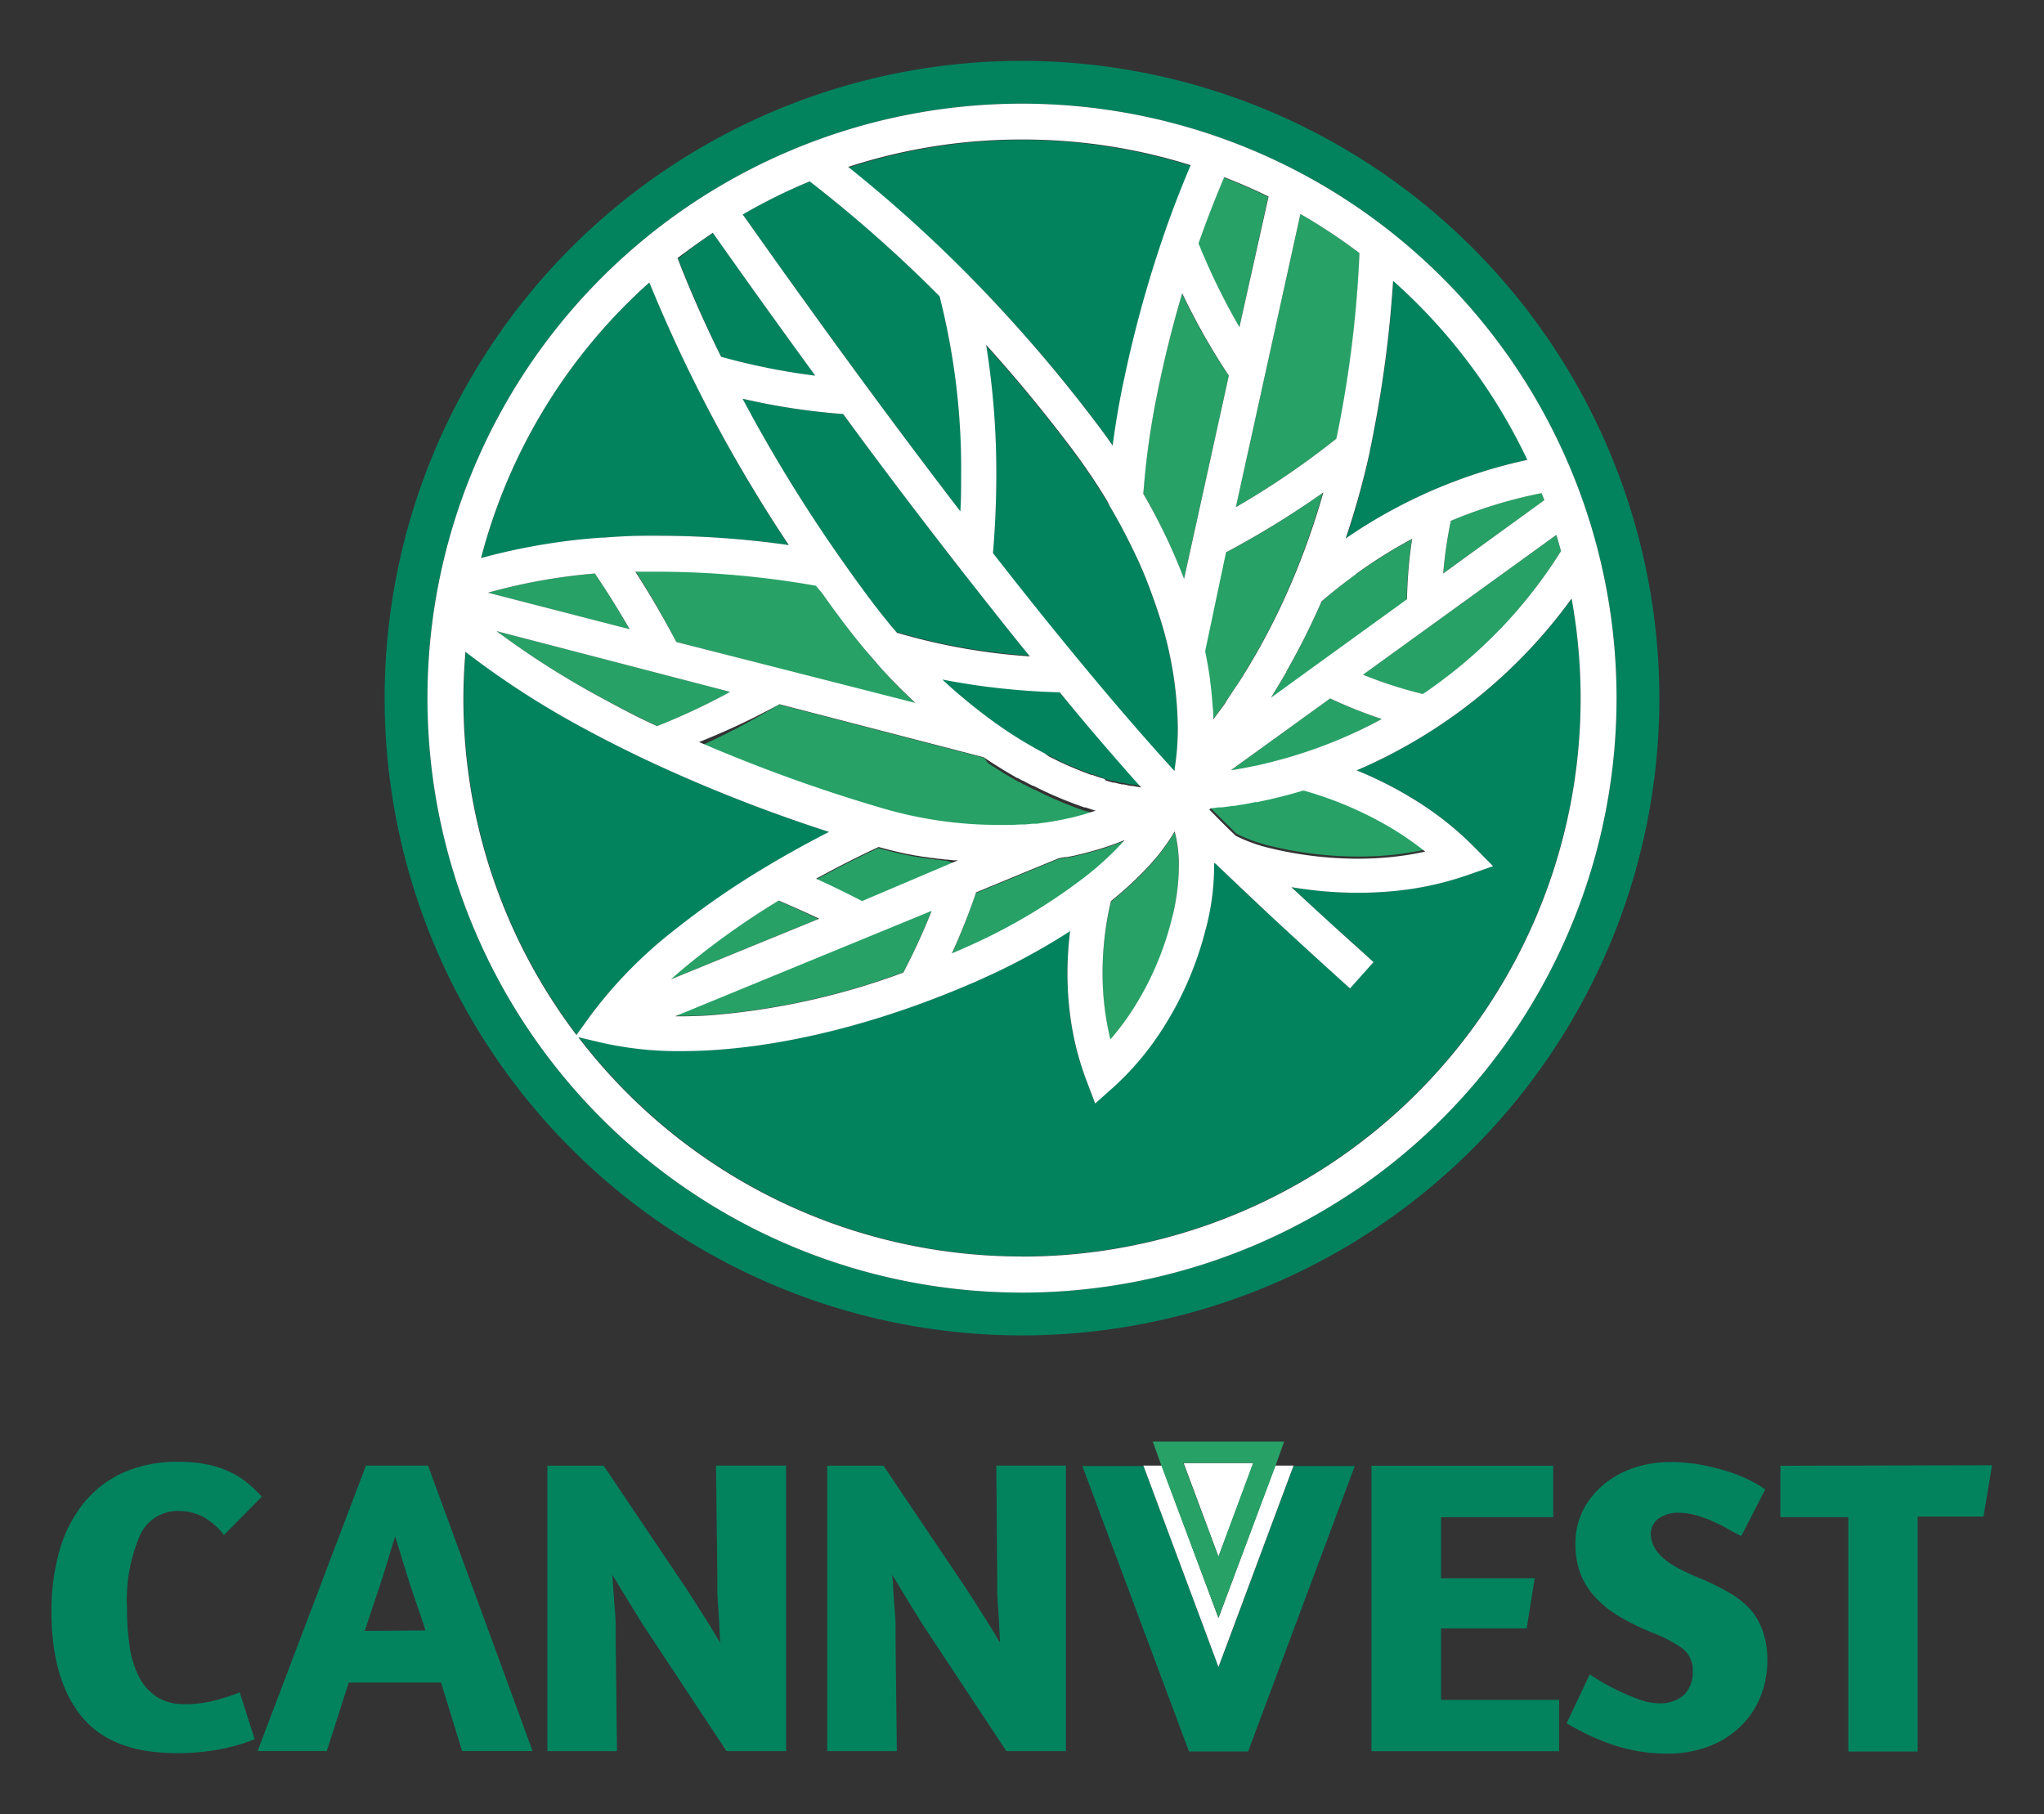 <svg xmlns="http://www.w3.org/2000/svg" viewBox="0 0 238.76 211.97"><rect x="0" y="0" width="238.76" height="211.97" fill="#333333" stroke="none"/><defs><style>.cls-1{fill:#02835e;}.cls-2{fill:#fff;}.cls-3{fill:#28a167;}</style></defs><title>Artboard 1</title><g id="Isolation_Mode" data-name="Isolation Mode"><path class="cls-1" d="M42.75,171.22,30.09,204.57h8.08l2.56-8H51.52l2.46,8h8.23L50,171.22Zm-.15,19.31,1-3q.52-1.53,1-3t.86-2.78q.39-1.3.69-2.24.3.89.69,2.19t.86,2.78q.47,1.48,1,3t1,3ZM25,198.68a13.58,13.58,0,0,1-3.37.42,6,6,0,0,1-3.28-.84,6.1,6.1,0,0,1-2.09-2.31,11.14,11.14,0,0,1-1.11-3.57,30.55,30.55,0,0,1-.32-4.61,19.16,19.16,0,0,1,1.45-8.25,4.85,4.85,0,0,1,4.66-3,6.3,6.3,0,0,1,2.56.57,7.72,7.72,0,0,1,2.66,2.24l4.43-4.48A15.34,15.34,0,0,0,29,173.33a9.78,9.78,0,0,0-2-1.3,11.87,11.87,0,0,0-2.64-.91,15.73,15.73,0,0,0-3.47-.34,15.37,15.37,0,0,0-6.58,1.3,12.67,12.67,0,0,0-4.63,3.64,15.84,15.84,0,0,0-2.76,5.54,25.64,25.64,0,0,0-.91,7q0,7.93,3.5,12.24t11.08,4.31a25.78,25.78,0,0,0,5.32-.49,22,22,0,0,0,3.84-1.13L28,197.72A25,25,0,0,1,25,198.68ZM116.48,184c0,.53,0,1.13,0,1.82s.07,1.4.12,2.14.09,1.45.12,2.14.07,1.3.1,1.82l-.84-1.4q-.49-.81-1.06-1.7l-1.11-1.75-1-1.55-9.61-14.29H96.63v33.35h8.13l-.15-12.81q0-.69,0-1.72t-.12-2.12q-.07-1.09-.15-2.14c0-.71-.09-1.31-.12-1.8q.34.54.86,1.41t1.08,1.77l1.08,1.75c.34.56.62,1,.81,1.28l9.51,14.38h6.95V171.22h-8.13Zm-32.69,0c0,.53,0,1.13,0,1.82s.07,1.4.12,2.14.09,1.45.12,2.14.07,1.3.1,1.82l-.84-1.4c-.33-.54-.68-1.11-1.06-1.7l-1.11-1.75-1-1.55-9.61-14.29H63.94v33.35h8.13l-.15-12.81q0-.69,0-1.72t-.12-2.12q-.07-1.09-.15-2.14l-.12-1.8q.35.54.86,1.41l1.08,1.77,1.08,1.75c.34.56.62,1,.81,1.28l9.51,14.38h6.95V171.22H83.64Zm120.76,4.14a9.68,9.68,0,0,0-2.44-2,28.19,28.19,0,0,0-3.45-1.72,26,26,0,0,1-2.66-1.23,9.4,9.4,0,0,1-1.77-1.21,4.68,4.68,0,0,1-1-1.25,3.49,3.49,0,0,1-.4-1.48,2.27,2.27,0,0,1,.84-1.8,3.88,3.88,0,0,1,2.56-.71,6.92,6.92,0,0,1,1.94.3,14.35,14.35,0,0,1,2,.74q1,.44,1.8.91t1.43.76L206.2,174a14.83,14.83,0,0,0-2-1.16,18.36,18.36,0,0,0-2.59-1,25.92,25.92,0,0,0-3.08-.74,19.39,19.39,0,0,0-3.42-.29,13.21,13.21,0,0,0-4.21.66,10.92,10.92,0,0,0-3.52,1.92,9.62,9.62,0,0,0-2.44,3,8.43,8.43,0,0,0-.91,4,9.42,9.42,0,0,0,.62,3.54,8.74,8.74,0,0,0,1.78,2.76,12.54,12.54,0,0,0,2.83,2.22,29.56,29.56,0,0,0,3.84,1.87,15.11,15.11,0,0,1,3.42,1.8,3.16,3.16,0,0,1,1.21,2.68,3.71,3.71,0,0,1-1,2.73,4.15,4.15,0,0,1-3,1,6.65,6.65,0,0,1-2.22-.44,25.81,25.81,0,0,1-2.41-1c-.79-.38-1.5-.76-2.12-1.13s-1.05-.65-1.28-.81L183,201.32q.88.54,2.12,1.16a26.3,26.3,0,0,0,2.71,1.16,21.7,21.7,0,0,0,3.22.89,19,19,0,0,0,3.67.34,13.46,13.46,0,0,0,4.88-.84,10.84,10.84,0,0,0,3.69-2.32,10,10,0,0,0,2.34-3.47,11.19,11.19,0,0,0,.81-4.26,10.12,10.12,0,0,0-.49-3.3A7.94,7.94,0,0,0,204.54,188.11Zm3.42-16.9v6h7.93v27.39H224V177.18h7.69l1-6Zm-39.64,19h10l.94-5.86H168.33v-7.14h13.1v-6H160.2v33.35h21.92v-6H168.33Zm-24.12-.46-1.87,5-1.87-5-6.89-18.51h-7.15l12.46,33.35h6.9l12.46-33.35H151.1Z"/><polygon class="cls-2" points="138.26 170.92 138.37 171.22 142.33 181.86 146.3 171.22 146.41 170.92 138.26 170.92"/><polygon class="cls-2" points="150.03 171.22 148.97 171.22 142.33 189.03 135.7 171.22 134.63 171.22 133.56 171.22 140.46 189.72 142.33 194.75 144.21 189.72 151.1 171.22 150.03 171.22"/><path class="cls-3" d="M134.66,168.42l1,2.8L142.33,189,149,171.22l1-2.8Zm7.67,13.44-4-10.65-.11-.3h8.15l-.11.3Z"/><path class="cls-3" d="M143.95,90l1.29-.22.55-.11,1.1-.22.64-.15,1-.24.7-.19.94-.25.74-.22A55.2,55.2,0,0,0,161.41,84a56.14,56.14,0,0,1-6.06-2.39L143.78,90Zm-15.12,10.76a31.78,31.78,0,0,0,2.54-2.54l-.89.35-.16.06-.88.31-.29.1-.87.27-.21.06-1.08.3-.26.07-.85.21-.35.08-.9.18-.23,0-.72.13-9.69,4a76.27,76.27,0,0,1-2.8,7.1l.19-.08.77-.33.77-.34a67.05,67.05,0,0,0,13.57-8l.2-.15.69-.55.22-.18.51-.42.13-.11.61-.54Zm23.53-8.49-.13,0q-1.25.37-2.5.69l-.32.08-1,.24-.28.06-1.25.27-.22,0-1,.2-.35.06-1.09.18-.17,0-1.26.17-.32,0-1,.11h-.13c1,1,2,2,3.1,3.07a18.26,18.26,0,0,0,3.88,1.41,43.93,43.93,0,0,0,10.31,1.26q1.91,0,3.72-.17a35.07,35.07,0,0,0,4.21-.66,36,36,0,0,0-3.88-2.7A42.55,42.55,0,0,0,152.36,92.22Zm-15.29,5.16-.17.29-.25.39-.28.42-.21.29-.21.29-.21.29-.22.29-.24.3-.22.27-.37.43-.3.34-.3.33-.27.28-.28.29-.29.3-.27.26-.32.32-.17.16q-1.19,1.13-2.56,2.26l-.15.12a36.63,36.63,0,0,0-1,8.39,33.46,33.46,0,0,0,.23,4,31.26,31.26,0,0,0,.69,3.8,31.31,31.31,0,0,0,2.25-2.94,35.38,35.38,0,0,0,4.82-10.76c.09-.33.17-.63.23-.9a24.67,24.67,0,0,0,.69-5.62,15.3,15.3,0,0,0-.49-4.08ZM79.58,118.69q1.6,0,3.3-.11a83.77,83.77,0,0,0,22.64-5,75.28,75.28,0,0,0,3.31-7.21l-30,12.27ZM180.07,57.59a54.54,54.54,0,0,0-10.59,3.24,51.77,51.77,0,0,0-.89,6.15l11.82-8.54C180.29,58.15,180.18,57.87,180.07,57.59Zm1.73,4.91L159.21,78.82a49.57,49.57,0,0,0,7,2.29c.52-.35,1-.71,1.54-1.08a55.53,55.53,0,0,0,14.59-15.65C182.16,63.75,182,63.12,181.79,62.49ZM148.13,23c-1.69-.83-3.41-1.58-5.18-2.26-1.06,2.51-2.07,5.08-3,7.74a76.65,76.65,0,0,0,4.82,9.77Zm8,28.28.19-.92a134.68,134.68,0,0,0,2.5-20.77A65.24,65.24,0,0,0,151.9,25l-7.54,34.24A95.16,95.16,0,0,0,156.1,51.25ZM58,73.73a99.94,99.94,0,0,0,12.48,7.9c2,1.08,4.11,2.15,6.3,3.2a76.29,76.29,0,0,0,8.54-4ZM81.82,87.14a185.63,185.63,0,0,0,21,7.61l.24.07a47.91,47.91,0,0,0,13.43,2h.19l1.23,0,.53,0,.9-.05.55,0,.93-.09.46,0,1.32-.18.32-.05,1-.18.45-.09.87-.19.43-.1,1-.27.24-.07,1.2-.38.07,0,0,0-.2-.06h0l-1-.33-.14,0-.23-.08-.75-.27-.24-.09-.34-.13-.62-.24-.26-.1-.3-.13-.71-.3-.15-.06-.44-.2-.63-.29-.15-.07-.53-.26-.62-.31-.08,0-.58-.3,0,0-.56-.3-.05,0-.57-.31-.06,0-.72-.42-.44-.26-.15-.09-.28-.16-.39-.25-.4-.25-.23-.14-.59-.38,0,0-.35-.23L115,88.6l-.16-.1L91,82.3A84.92,84.92,0,0,1,81.82,87.14ZM69.49,67A67,67,0,0,0,57,69.24l16.54,4.29Q71.59,70.12,69.49,67ZM107,82.23l-.19-.18-.25-.23-.09-.09h0l0,0-.1-.1-.7-.68-.33-.32-.12-.12-.48-.49-.53-.54-.08-.08-.82-.88-.2-.21-.05-.06-.86-1-.12-.14,0,0,0,0,0,0,0,0-.79-.93-.23-.27-.08-.1L100,74.59l-.15-.19-.1-.13c-.42-.53-.84-1.07-1.25-1.62h0q-.83-1.11-1.64-2.22L96,69.26l-.66-.91A107.18,107.18,0,0,0,77,66.7H75.47l-1.24,0C75.9,69.34,77.5,72.08,79,75Zm-16.12,23a91.18,91.18,0,0,0-9.58,6.68q-1.57,1.26-3,2.52l17.27-7.07Q93.27,106.23,90.92,105.24Zm19.7-4.68-.16,0-.72-.09-.15,0-.73-.11-.14,0-.75-.12-.12,0-.77-.14-.1,0-.8-.16h-.06q-1.74-.36-3.49-.85c-2.54,1.19-5,2.43-7.3,3.71q2.68,1.21,5.37,2.61l11.22-4.59-.43,0-.16,0ZM164.92,63a56.74,56.74,0,0,0-6.55,4.1q-2.1,1.53-4,3.2a84.13,84.13,0,0,1-4.12,8.21l0,.06-.69,1.17-.1.16L148.78,81l-.13.21-.24.39,5.52-4h0l10.38-7.51A53.82,53.82,0,0,1,164.92,63ZM138.07,34.32q-1.52,5.14-2.67,10.55-.16.75-.31,1.51a92.58,92.58,0,0,0-1.55,11.27,67.65,67.65,0,0,1,4.76,10l1.08-4.9h0l4.15-18.85A77,77,0,0,1,138.07,34.32Zm3.54,48.2c0,.51.06,1,.07,1.52.5-.66,1-1.32,1.47-2l0-.05q.85-1.21,1.66-2.48h0a78.55,78.55,0,0,0,5.91-11.23l.18-.42h0a88.28,88.28,0,0,0,3.61-10.27,105.16,105.16,0,0,1-11.37,7L140.69,75.9c0,.05,0,.11,0,.17v0q.33,1.61.55,3.18v.07q.21,1.58.31,3.11S141.61,82.51,141.61,82.52Z"/><path class="cls-1" d="M119.38,7.11a74.45,74.45,0,1,0,74.45,74.45A74.54,74.54,0,0,0,119.38,7.11Zm0,143.9a69.45,69.45,0,1,1,69.45-69.45A69.45,69.45,0,0,1,119.38,151ZM84.26,41.71a76.1,76.1,0,0,0,11,2.21c-1.6-2.19-3.16-4.35-4.67-6.45-2.59-3.6-5-7-7.3-10.25-1.4.93-2.76,1.93-4.08,3,.19.48.38,1,.57,1.45Q81.79,36.66,84.26,41.71ZM70.49,62.82c1.61-.11,3.25-.19,4.91-.22H77a108.83,108.83,0,0,1,15.12,1.09A174,174,0,0,1,75.94,33.18L75.85,33A65.21,65.21,0,0,0,56.19,65.23a72,72,0,0,1,14.08-2.39Zm8.27,45.89a96.72,96.72,0,0,1,10.82-7.47l.2-.12q3.38-2,7.1-3.92a181.47,181.47,0,0,1-21.1-8.29l0,0q-3.8-1.79-7.26-3.66a100.66,100.66,0,0,1-14.11-9.09c-.15,1.78-.24,3.58-.24,5.39a64.94,64.94,0,0,0,13.23,39.38L69,118.61A52.22,52.22,0,0,1,78.76,108.72Zm84-75.92a138.91,138.91,0,0,1-2.41,18.34c-.1.53-.22,1.05-.32,1.57l0,.08h0a97,97,0,0,1-2.78,10.11,59.53,59.53,0,0,1,21.21-9.18A65.46,65.46,0,0,0,162.73,32.79Zm-49.55-.57a174.94,174.94,0,0,1,15.36,17.86q.74,1,1.44,2,.42-3.22,1.07-6.49c.11-.53.21-1.05.33-1.56a139.76,139.76,0,0,1,4.43-16.13v0c1-2.92,2.1-5.75,3.26-8.52a65.38,65.38,0,0,0-40,.2,161.87,161.87,0,0,1,13.8,12.4A2.13,2.13,0,0,1,113.17,32.22Zm-1,27.52c.06-1.42.09-2.82.09-4.2a81.36,81.36,0,0,0-2.52-20.93A156.66,156.66,0,0,0,94.58,21.19a64.92,64.92,0,0,0-7.82,3.86c2.22,3.15,4.61,6.5,7.13,10C99.49,42.86,105.75,51.36,112.18,59.74Zm-1.25,20.48.54.48.59.51.54.45.21.18.37.3.53.43.25.2.37.29.52.4.18.14.47.35.54.39.13.1.5.35.63.44.51.34h0l.69.45.46.29.11.07.6.36.19.11.38.22.62.36.52.29L122,88l.53.28.6.3.23.11.3.15.62.29.12.06.43.19.66.28.46.19.4.16.15.06.52.2.46.17.12,0,.48.17.51.17L129,91l.11,0,.55.16h0l.3.08.17,0,.55.14.3.07.21,0,.5.11.34.07.2,0,1,.18c-3.1-3.43-6.29-7.14-9.53-11a83.15,83.15,0,0,1-13.71-1.49l.29.27Zm72.65-10.29A60.36,60.36,0,0,1,158.47,90a45.08,45.08,0,0,1,6.29,3.13,37.58,37.58,0,0,1,7.36,5.73l2.28,2.31-3.06,1.07a36.77,36.77,0,0,1-8.64,1.85q-2,.19-4.12.19a47.29,47.29,0,0,1-7.75-.66c2.25,2.09,4.28,4,5.74,5.27S158.9,111,158.9,111l1.53,1.37-2.74,3.07-1.53-1.37s-3.58-3.2-8-7.34c-2-1.83-4.09-3.84-6.17-5.85l-.18-.09c0,.16,0,.31,0,.47a28.68,28.68,0,0,1-.8,6.57c-.09.37-.18.7-.26,1a39.36,39.36,0,0,1-5.39,12,33.46,33.46,0,0,1-5.2,6.06l-2.24,2-1.07-2.82a33.68,33.68,0,0,1-1.91-7.94,37.55,37.55,0,0,1-.26-4.46,39.85,39.85,0,0,1,.31-4.92,76.16,76.16,0,0,1-10.39,5.63l-.8.36-.8.34c-10.56,4.5-20.94,7-29.84,7.58q-1.82.11-3.55.11a40.51,40.51,0,0,1-9.37-1l-2.66-.63a65.22,65.22,0,0,0,116-51.24ZM137.22,89.8a30.12,30.12,0,0,0,.36-4.75,44,44,0,0,0-2.2-13.18l-.06-.19L135.1,71l-.08-.25-.23-.65-.07-.19c-.14-.41-.3-.81-.45-1.22l-.12-.32-.21-.54-.16-.41-.22-.53-.18-.42-.23-.53-.18-.41-.48-1-.16-.33-.29-.6-.16-.32-.32-.63-.12-.23q-.83-1.61-1.78-3.22l-.32-.55h0a71.37,71.37,0,0,0-4.1-6.08q-4.84-6.44-10.07-12.21a93.41,93.41,0,0,1,1.19,15.2c0,3-.13,6-.39,9.13,7.18,9.2,14.46,18.06,21.18,25.43C137.18,90,137.2,89.9,137.22,89.8ZM112.16,66.45c-4.67-6-9.29-12.13-13.68-18.08a77.34,77.34,0,0,1-11.75-1.79A177.79,177.79,0,0,0,98.18,65.25l0,0q1.72,2.46,3.54,4.89l.43.56.54.7.32.4.67.83.35.43.08.09.58.68h0a71.71,71.71,0,0,0,15.53,2.76c-2.63-3.24-5.28-6.58-7.91-10A2.19,2.19,0,0,1,112.16,66.45Z"/><path class="cls-2" d="M119.38,12.11a69.45,69.45,0,1,0,69.45,69.45A69.45,69.45,0,0,0,119.38,12.11Zm-10.55,94.3a75.28,75.28,0,0,1-3.31,7.21,83.77,83.77,0,0,1-22.64,5q-1.7.11-3.3.11h-.72Zm-30.45,8q1.39-1.25,3-2.52a91.18,91.18,0,0,1,9.58-6.68q2.35,1,4.73,2.12Zm22.32-9.14q-2.69-1.4-5.37-2.61c2.32-1.28,4.76-2.52,7.3-3.71q1.75.49,3.49.85h.06l.8.16.1,0,.77.14.12,0,.75.12.14,0,.73.11.15,0,.72.09.16,0,.71.08.16,0,.43,0ZM85.29,80.83a76.29,76.29,0,0,1-8.54,4c-2.19-1-4.3-2.11-6.3-3.2A99.94,99.94,0,0,1,58,73.73ZM57,69.24A67,67,0,0,1,69.49,67q2.09,3.09,4.06,6.51Zm72.66-10.06q.95,1.61,1.78,3.22l.12.23.32.63.16.32.29.6.16.33.48,1,.18.41.23.53.18.42.22.53.16.41.21.54.12.32c.15.41.31.82.45,1.22l.07.19.23.65.08.25.22.66.06.19A44,44,0,0,1,137.58,85a30.12,30.12,0,0,1-.36,4.75c0,.1,0,.2-.05.3-6.72-7.37-14-16.23-21.18-25.43.26-3.11.39-6.16.39-9.13a93.41,93.41,0,0,0-1.19-15.2q5.22,5.77,10.07,12.21a71.37,71.37,0,0,1,4.1,6.08h0ZM133.3,92l-1-.18-.2,0-.34-.07-.5-.11-.21,0-.3-.07-.55-.14-.17,0-.3-.08h0l-.55-.16L129,91l-.42-.13-.51-.17-.48-.17-.12,0-.46-.17-.52-.2-.15-.06-.4-.16-.46-.19-.66-.28-.43-.19-.12-.06-.62-.29-.3-.15-.23-.11-.6-.3L122,88l-.61-.32-.52-.29-.62-.36-.38-.22-.19-.11-.6-.36-.11-.07-.46-.29-.69-.45h0l-.51-.34-.63-.44-.5-.35-.13-.1-.54-.39-.47-.35-.18-.14-.52-.4-.37-.29-.25-.2-.53-.43-.37-.3-.21-.18-.54-.45-.59-.51-.54-.48-.57-.52-.29-.27a83.15,83.15,0,0,0,13.71,1.49C127,84.82,130.21,88.53,133.3,92Zm-13-15.32a71.71,71.71,0,0,1-15.53-2.76h0l-.58-.68-.08-.09-.35-.43-.67-.83-.32-.4-.54-.7-.43-.56q-1.82-2.43-3.54-4.89l0,0A177.79,177.79,0,0,1,86.74,46.58a77.34,77.34,0,0,0,11.75,1.79c4.39,6,9,12.08,13.68,18.08a2.19,2.19,0,0,0,.18.23C115,70.06,117.62,73.4,120.26,76.64ZM96,69.26l.82,1.15q.81,1.12,1.64,2.22h0c.41.55.83,1.09,1.25,1.62l.1.13.15.19.87,1.07.08.1.23.27L102,77l0,0,0,0,0,0,0,0,.12.14.86,1,.05.06.2.21.82.88.08.08.53.54.48.49.12.12.33.32.7.68.1.1,0,0h0l.09.09.25.23.19.18L79,75c-1.51-2.88-3.11-5.62-4.78-8.21l1.24,0H77a107.18,107.18,0,0,1,18.3,1.64Zm-5,13,23.88,6.2.16.1.22.15.35.23,0,0,.59.38.23.14.4.25.39.25.28.16.15.09.44.26.72.42.06,0,.57.31.05,0,.56.3,0,0,.58.3.08,0,.62.31.53.26.15.07.63.29.44.2.15.06.71.3.3.13.26.1.62.24.34.13.24.09.75.27.23.08.14,0,1,.33h0l.2.06,0,0-.07,0-1.2.38-.24.07-1,.27-.43.1-.87.19-.45.09-1,.18-.32.05-1.32.18-.46,0-.93.09-.55,0-.9.05-.53,0-1.23,0h-.19a47.91,47.91,0,0,1-13.43-2l-.24-.07a185.63,185.63,0,0,1-21-7.61A84.92,84.92,0,0,0,91,82.3Zm23,22,9.69-4,.72-.13.23,0,.9-.18.35-.08.85-.21.26-.07,1.08-.3.21-.06.87-.27.29-.1.88-.31.16-.06.89-.35a31.78,31.78,0,0,1-2.54,2.54h0l-.61.54-.12.11-.51.42-.22.18-.69.55-.2.15a67.05,67.05,0,0,1-13.57,8l-.77.34-.77.33-.19.08A76.27,76.27,0,0,0,114,104.31Zm15.79,1,.15-.12q1.37-1.12,2.56-2.26l.17-.16.32-.32.27-.26.29-.3.28-.29.27-.28.3-.33.3-.34.37-.43.22-.27.24-.3.22-.29.21-.29.21-.29.21-.29.28-.42.25-.39.17-.29.13-.21a15.3,15.3,0,0,1,.49,4.08,24.67,24.67,0,0,1-.69,5.62c-.07.28-.15.57-.23.9a35.38,35.38,0,0,1-4.82,10.76,31.31,31.31,0,0,1-2.25,2.94,31.26,31.26,0,0,1-.69-3.8,33.46,33.46,0,0,1-.23-4A36.63,36.63,0,0,1,129.76,105.31Zm3.77-47.67a92.58,92.58,0,0,1,1.55-11.27q.15-.76.31-1.51,1.15-5.41,2.67-10.55a77,77,0,0,0,5.45,9.62l-4.15,18.85h0l-1.08,4.9A67.65,67.65,0,0,0,133.53,57.65Zm9.65,6.94a105.16,105.16,0,0,0,11.37-7,88.28,88.28,0,0,1-3.61,10.27h0l-.18.42a78.55,78.55,0,0,1-5.91,11.23h0Q144,80.77,143.19,82l0,.05c-.48.69-1,1.35-1.47,2,0-.5,0-1-.07-1.52,0,0,0,0,0,0q-.1-1.54-.31-3.11v-.07q-.22-1.58-.55-3.18v0c0-.06,0-.11,0-.17Zm15.19,2.52a56.74,56.74,0,0,1,6.55-4.1,53.82,53.82,0,0,0-.6,7.06l-10.38,7.51h0l-5.52,4,.24-.39.13-.21.64-1.06.1-.16.69-1.17,0-.06a84.13,84.13,0,0,0,4.12-8.21Q156.26,68.63,158.37,67.1ZM141.43,94.43l1-.11.32,0,1.26-.17.17,0,1.09-.18.35-.06,1-.2.22,0,1.25-.27.28-.06,1-.24.32-.08q1.25-.32,2.5-.69l.13,0a42.55,42.55,0,0,1,10.28,4.42,36,36,0,0,1,3.88,2.7,35.07,35.07,0,0,1-4.21.66q-1.82.17-3.72.17a43.93,43.93,0,0,1-10.31-1.26,18.26,18.26,0,0,1-3.88-1.41c-1.07-1-2.11-2.07-3.1-3.07Zm9.5-6.07-.74.22-.94.25-.7.19-1,.24-.64.15-1.1.22-.55.11-1.29.22-.16,0,11.56-8.36A56.14,56.14,0,0,0,161.41,84,55.2,55.2,0,0,1,150.92,88.36Zm8.29-9.54,22.58-16.33c.19.62.37,1.26.54,1.89A55.53,55.53,0,0,1,167.74,80c-.51.37-1,.73-1.54,1.08A49.57,49.57,0,0,1,159.21,78.82ZM180.4,58.43,168.58,67a51.77,51.77,0,0,1,.89-6.15,54.54,54.54,0,0,1,10.59-3.24C180.18,57.87,180.29,58.15,180.4,58.43Zm-2-4.7a59.53,59.53,0,0,0-21.21,9.18A97,97,0,0,0,160,52.8h0l0-.08c.11-.52.22-1,.32-1.57a138.91,138.91,0,0,0,2.41-18.34A65.46,65.46,0,0,1,178.41,53.73Zm-22.11-3.4-.19.92a95.16,95.16,0,0,1-11.74,8L151.9,25a65.24,65.24,0,0,1,6.9,4.57A134.68,134.68,0,0,1,156.29,50.33ZM144.78,38.22A76.65,76.65,0,0,1,140,28.44c.93-2.65,1.93-5.22,3-7.74,1.76.68,3.49,1.43,5.18,2.26ZM119.38,16.3a65.23,65.23,0,0,1,19.7,3c-1.17,2.77-2.27,5.6-3.26,8.52v0A139.76,139.76,0,0,0,131.37,44c-.11.51-.22,1-.33,1.56q-.65,3.27-1.07,6.49-.7-1-1.44-2a174.94,174.94,0,0,0-15.36-17.86,2.13,2.13,0,0,0-.29-.29,161.87,161.87,0,0,0-13.8-12.4A65.15,65.15,0,0,1,119.38,16.3ZM94.58,21.19a156.66,156.66,0,0,1,15.17,13.42,81.36,81.36,0,0,1,2.52,20.93c0,1.38,0,2.79-.09,4.2-6.43-8.38-12.69-16.88-18.29-24.68-2.53-3.51-4.91-6.87-7.13-10A64.92,64.92,0,0,1,94.58,21.19Zm-11.32,6c2.27,3.22,4.71,6.65,7.3,10.25,1.51,2.1,3.08,4.26,4.67,6.45a76.1,76.1,0,0,1-11-2.21q-2.47-5-4.52-10.08c-.2-.48-.38-1-.57-1.45C80.49,29.14,81.85,28.15,83.25,27.21ZM75.85,33l.09.22A174,174,0,0,0,92.14,63.68,108.83,108.83,0,0,0,77,62.59H75.4c-1.67,0-3.3.1-4.91.22h-.22a72,72,0,0,0-14.08,2.39A65.21,65.21,0,0,1,75.85,33ZM54.37,76.15a100.66,100.66,0,0,0,14.11,9.09q3.46,1.87,7.26,3.66l0,0a181.47,181.47,0,0,0,21.1,8.29q-3.72,1.9-7.1,3.92l-.2.12a96.72,96.72,0,0,0-10.82,7.47A52.22,52.22,0,0,0,69,118.61l-1.66,2.31A64.94,64.94,0,0,1,54.13,81.54C54.13,79.73,54.23,77.93,54.37,76.15Zm65,70.64a65.13,65.13,0,0,1-51.82-25.62l2.66.63a40.51,40.51,0,0,0,9.37,1q1.73,0,3.55-.11c8.9-.55,19.28-3.08,29.84-7.58l.8-.34.8-.36A76.16,76.16,0,0,0,125,108.78a39.85,39.85,0,0,0-.31,4.92,37.55,37.55,0,0,0,.26,4.46,33.68,33.68,0,0,0,1.91,7.94l1.07,2.82,2.24-2a33.46,33.46,0,0,0,5.2-6.06,39.36,39.36,0,0,0,5.39-12c.08-.31.17-.64.26-1a28.68,28.68,0,0,0,.8-6.57c0-.16,0-.31,0-.47l.18.09c2.08,2,4.21,4,6.17,5.85,4.45,4.14,8,7.33,8,7.34l1.53,1.37,2.74-3.07L158.9,111s-.88-.79-2.32-2.09-3.49-3.18-5.74-5.27a47.29,47.29,0,0,0,7.75.66q2.1,0,4.12-.19a36.77,36.77,0,0,0,8.64-1.85l3.06-1.07-2.28-2.31a37.58,37.58,0,0,0-7.36-5.73A45.08,45.08,0,0,0,158.47,90a60.36,60.36,0,0,0,25.11-20.07,65.2,65.2,0,0,1-64.2,76.87Z"/></g></svg>